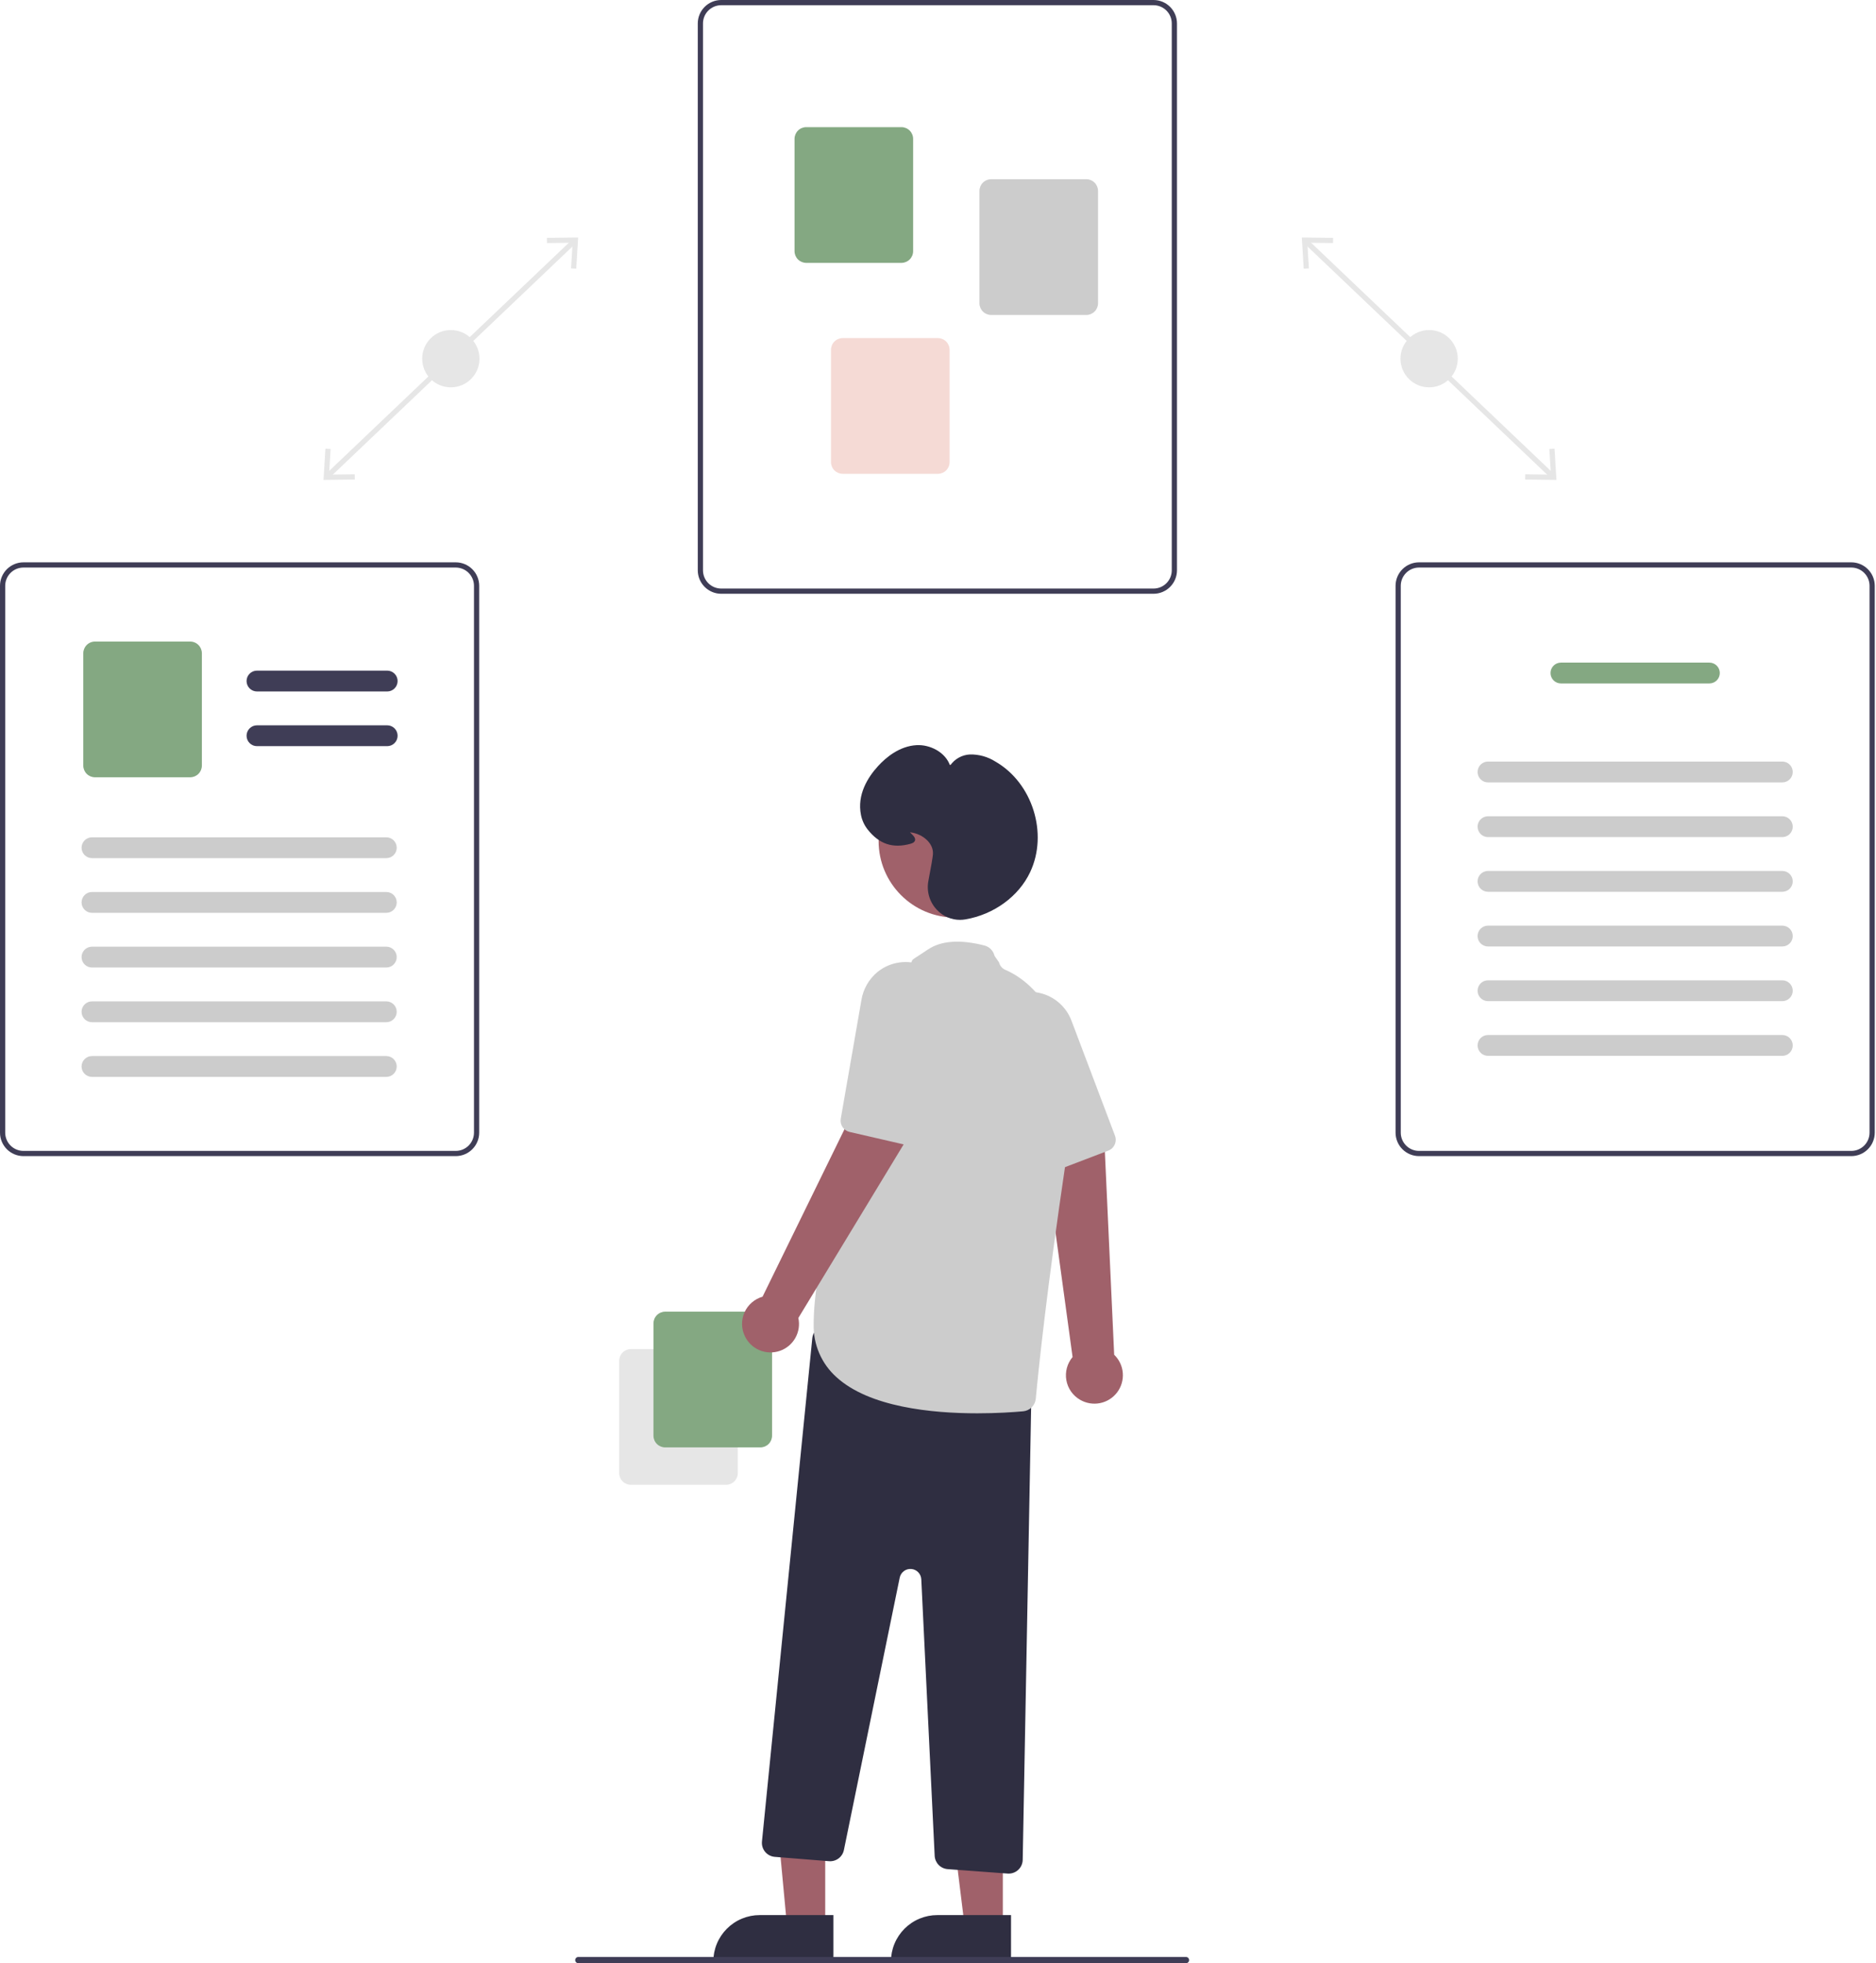 <svg width="602" height="630" viewBox="0 0 602 630" fill="none" xmlns="http://www.w3.org/2000/svg">
<g clip-path="url(#clip0)">
<path d="M419.633 76.852L418.48 78.063L497.566 153.357L498.719 152.147L419.633 76.852Z" fill="#E6E6E6"/>
<path d="M498.845 143.982L497.175 144.083L497.679 152.309L489.437 152.21L489.419 153.882L499.457 154.001L498.845 143.982Z" fill="#E6E6E6"/>
<path d="M427.781 76.326L427.763 77.998L419.522 77.899L420.026 86.125L418.355 86.226L417.745 76.206L427.781 76.326Z" fill="#E6E6E6"/>
<path d="M458.6 124.298C463.677 124.298 467.792 120.182 467.792 115.105C467.792 110.028 463.677 105.912 458.6 105.912C453.523 105.912 449.407 110.028 449.407 115.105C449.407 120.182 453.523 124.298 458.6 124.298Z" fill="#E6E6E6"/>
<path d="M183.638 76.852L104.553 152.147L105.705 153.357L184.791 78.063L183.638 76.852Z" fill="#E6E6E6"/>
<path d="M103.815 154.001L113.853 153.882L113.834 152.21L105.593 152.309L106.097 144.083L104.427 143.982L103.815 154.001Z" fill="#E6E6E6"/>
<path d="M185.527 76.206L184.916 86.226L183.246 86.125L183.749 77.899L175.508 77.998L175.49 76.326L185.527 76.206Z" fill="#E6E6E6"/>
<path d="M144.672 124.298C149.749 124.298 153.865 120.182 153.865 115.105C153.865 110.028 149.749 105.912 144.672 105.912C139.595 105.912 135.479 110.028 135.479 115.105C135.479 120.182 139.595 124.298 144.672 124.298Z" fill="#E6E6E6"/>
<path d="M370.164 190.543H231.436C229.442 190.541 227.53 189.747 226.12 188.337C224.71 186.927 223.917 185.016 223.914 183.021V7.521C223.917 5.527 224.71 3.616 226.12 2.205C227.53 0.795 229.442 0.002 231.436 0H370.164C372.158 0.002 374.07 0.795 375.48 2.205C376.89 3.616 377.683 5.527 377.686 7.521V183.021C377.683 185.016 376.89 186.927 375.48 188.337C374.07 189.747 372.158 190.541 370.164 190.543ZM231.436 1.671C229.885 1.673 228.398 2.29 227.301 3.387C226.204 4.483 225.587 5.97 225.586 7.521V183.021C225.587 184.572 226.204 186.059 227.301 187.156C228.398 188.253 229.885 188.87 231.436 188.871H370.164C371.715 188.87 373.202 188.253 374.299 187.156C375.396 186.059 376.013 184.572 376.014 183.021V7.521C376.013 5.97 375.396 4.483 374.299 3.387C373.202 2.29 371.715 1.673 370.164 1.671H231.436Z" fill="#3F3D56"/>
<path d="M289.26 84.358H258.723C257.726 84.357 256.77 83.961 256.065 83.256C255.36 82.551 254.963 81.595 254.962 80.598V44.562C254.963 43.565 255.36 42.609 256.065 41.904C256.77 41.199 257.726 40.802 258.723 40.801H289.26C290.257 40.802 291.213 41.199 291.918 41.904C292.623 42.609 293.019 43.565 293.021 44.562V80.598C293.019 81.595 292.623 82.551 291.918 83.256C291.213 83.961 290.257 84.357 289.26 84.358Z" fill="#84A882"/>
<path d="M348.596 101.073H318.059C317.061 101.072 316.106 100.675 315.401 99.97C314.696 99.265 314.299 98.309 314.298 97.312V61.276C314.299 60.279 314.696 59.323 315.401 58.618C316.106 57.913 317.061 57.517 318.059 57.516H348.596C349.593 57.517 350.549 57.913 351.254 58.618C351.959 59.323 352.355 60.279 352.356 61.276V97.312C352.355 98.309 351.959 99.265 351.254 99.97C350.549 100.675 349.593 101.072 348.596 101.073Z" fill="#CCCCCC"/>
<path d="M300.96 152.051H270.423C269.426 152.05 268.47 151.654 267.765 150.949C267.06 150.244 266.663 149.288 266.662 148.291V112.255C266.663 111.258 267.06 110.302 267.765 109.597C268.47 108.892 269.426 108.495 270.423 108.494H300.96C301.957 108.495 302.913 108.892 303.618 109.597C304.323 110.302 304.719 111.258 304.721 112.255V148.291C304.719 149.288 304.323 150.244 303.618 150.949C302.913 151.654 301.957 152.05 300.96 152.051Z" fill="#F5DAD5"/>
<path d="M594.079 371H455.35C453.356 370.998 451.444 370.204 450.034 368.794C448.624 367.384 447.831 365.473 447.829 363.478V187.978C447.831 185.984 448.624 184.073 450.034 182.663C451.444 181.252 453.356 180.459 455.35 180.457H594.079C596.073 180.459 597.984 181.252 599.395 182.663C600.805 184.073 601.598 185.984 601.6 187.978V363.478C601.598 365.473 600.805 367.384 599.395 368.794C597.984 370.204 596.073 370.998 594.079 371ZM455.35 182.128C453.799 182.13 452.312 182.747 451.215 183.844C450.119 184.941 449.502 186.427 449.5 187.978V363.478C449.502 365.029 450.119 366.516 451.215 367.613C452.312 368.71 453.799 369.327 455.35 369.328H594.079C595.63 369.327 597.116 368.71 598.213 367.613C599.31 366.516 599.927 365.029 599.929 363.478V187.978C599.927 186.427 599.31 184.941 598.213 183.844C597.116 182.747 595.63 182.13 594.079 182.128H455.35Z" fill="#3F3D56"/>
<path d="M548.532 219.318H500.896C500.01 219.318 499.16 218.966 498.533 218.339C497.906 217.712 497.554 216.862 497.554 215.975C497.554 215.088 497.906 214.238 498.533 213.611C499.16 212.984 500.01 212.632 500.896 212.632H548.532C549.419 212.632 550.269 212.984 550.896 213.611C551.523 214.238 551.875 215.088 551.875 215.975C551.875 216.862 551.523 217.712 550.896 218.339C550.269 218.966 549.419 219.318 548.532 219.318Z" fill="#84A882"/>
<path d="M571.932 251.075H477.496C477.057 251.076 476.622 250.99 476.215 250.822C475.809 250.654 475.44 250.408 475.129 250.098C474.818 249.787 474.571 249.419 474.403 249.013C474.234 248.607 474.148 248.172 474.148 247.732C474.148 247.293 474.234 246.857 474.403 246.451C474.571 246.045 474.818 245.677 475.129 245.366C475.44 245.056 475.809 244.81 476.215 244.642C476.622 244.474 477.057 244.388 477.496 244.389H571.932C572.372 244.388 572.807 244.474 573.213 244.642C573.619 244.81 573.989 245.056 574.3 245.366C574.611 245.677 574.857 246.045 575.026 246.451C575.194 246.857 575.281 247.293 575.281 247.732C575.281 248.172 575.194 248.607 575.026 249.013C574.857 249.419 574.611 249.787 574.3 250.098C573.989 250.408 573.619 250.654 573.213 250.822C572.807 250.99 572.372 251.076 571.932 251.075Z" fill="#CCCCCC"/>
<path d="M571.932 268.625H477.496C477.057 268.626 476.622 268.54 476.215 268.372C475.809 268.204 475.44 267.958 475.129 267.648C474.818 267.337 474.571 266.969 474.403 266.563C474.234 266.157 474.148 265.722 474.148 265.282C474.148 264.843 474.234 264.407 474.403 264.001C474.571 263.596 474.818 263.227 475.129 262.916C475.44 262.606 475.809 262.36 476.215 262.192C476.622 262.024 477.057 261.938 477.496 261.939H571.932C572.372 261.938 572.807 262.024 573.213 262.192C573.619 262.36 573.989 262.606 574.3 262.916C574.611 263.227 574.857 263.596 575.026 264.001C575.194 264.407 575.281 264.843 575.281 265.282C575.281 265.722 575.194 266.157 575.026 266.563C574.857 266.969 574.611 267.337 574.3 267.648C573.989 267.958 573.619 268.204 573.213 268.372C572.807 268.54 572.372 268.626 571.932 268.625Z" fill="#CCCCCC"/>
<path d="M571.932 286.175H477.496C477.057 286.176 476.622 286.09 476.215 285.922C475.809 285.755 475.44 285.508 475.129 285.198C474.818 284.887 474.571 284.519 474.403 284.113C474.234 283.707 474.148 283.272 474.148 282.832C474.148 282.393 474.234 281.957 474.403 281.552C474.571 281.146 474.818 280.777 475.129 280.466C475.44 280.156 475.809 279.91 476.215 279.742C476.622 279.574 477.057 279.489 477.496 279.489H571.932C572.372 279.489 572.807 279.574 573.213 279.742C573.619 279.91 573.989 280.156 574.3 280.466C574.611 280.777 574.857 281.146 575.026 281.552C575.194 281.957 575.281 282.393 575.281 282.832C575.281 283.272 575.194 283.707 575.026 284.113C574.857 284.519 574.611 284.887 574.3 285.198C573.989 285.508 573.619 285.755 573.213 285.922C572.807 286.09 572.372 286.176 571.932 286.175Z" fill="#CCCCCC"/>
<path d="M571.932 303.725H477.496C477.057 303.726 476.622 303.64 476.215 303.472C475.809 303.305 475.44 303.058 475.129 302.748C474.818 302.438 474.571 302.069 474.403 301.663C474.234 301.257 474.148 300.822 474.148 300.382C474.148 299.943 474.234 299.508 474.403 299.102C474.571 298.696 474.818 298.327 475.129 298.016C475.44 297.706 475.809 297.46 476.215 297.292C476.622 297.124 477.057 297.039 477.496 297.039H571.932C572.372 297.039 572.807 297.124 573.213 297.292C573.619 297.46 573.989 297.706 574.3 298.016C574.611 298.327 574.857 298.696 575.026 299.102C575.194 299.508 575.281 299.943 575.281 300.382C575.281 300.822 575.194 301.257 575.026 301.663C574.857 302.069 574.611 302.438 574.3 302.748C573.989 303.058 573.619 303.305 573.213 303.472C572.807 303.64 572.372 303.726 571.932 303.725Z" fill="#CCCCCC"/>
<path d="M571.932 321.275H477.496C477.057 321.276 476.622 321.19 476.215 321.022C475.809 320.855 475.44 320.608 475.129 320.298C474.818 319.988 474.571 319.619 474.403 319.213C474.234 318.807 474.148 318.372 474.148 317.932C474.148 317.493 474.234 317.058 474.403 316.652C474.571 316.246 474.818 315.877 475.129 315.566C475.44 315.256 475.809 315.01 476.215 314.842C476.622 314.675 477.057 314.589 477.496 314.589H571.932C572.372 314.589 572.807 314.675 573.213 314.842C573.619 315.01 573.989 315.256 574.3 315.566C574.611 315.877 574.857 316.246 575.026 316.652C575.194 317.058 575.281 317.493 575.281 317.932C575.281 318.372 575.194 318.807 575.026 319.213C574.857 319.619 574.611 319.988 574.3 320.298C573.989 320.608 573.619 320.855 573.213 321.022C572.807 321.19 572.372 321.276 571.932 321.275Z" fill="#CCCCCC"/>
<path d="M571.932 338.825H477.496C477.057 338.826 476.622 338.74 476.215 338.572C475.809 338.404 475.44 338.158 475.129 337.848C474.818 337.537 474.571 337.169 474.403 336.763C474.234 336.357 474.148 335.922 474.148 335.482C474.148 335.043 474.234 334.607 474.403 334.201C474.571 333.795 474.818 333.427 475.129 333.116C475.44 332.806 475.809 332.56 476.215 332.392C476.622 332.224 477.057 332.138 477.496 332.139H571.932C572.372 332.138 572.807 332.224 573.213 332.392C573.619 332.56 573.989 332.806 574.3 333.116C574.611 333.427 574.857 333.795 575.026 334.201C575.194 334.607 575.281 335.043 575.281 335.482C575.281 335.922 575.194 336.357 575.026 336.763C574.857 337.169 574.611 337.537 574.3 337.848C573.989 338.158 573.619 338.404 573.213 338.572C572.807 338.74 572.372 338.826 571.932 338.825Z" fill="#CCCCCC"/>
<path d="M146.25 371H7.521C5.527 370.998 3.616 370.204 2.205 368.794C0.795 367.384 0.002 365.473 0 363.478V187.978C0.002 185.984 0.795 184.073 2.205 182.663C3.616 181.252 5.527 180.459 7.521 180.457H146.25C148.244 180.459 150.156 181.252 151.566 182.663C152.976 184.073 153.769 185.984 153.771 187.978V363.478C153.769 365.473 152.976 367.384 151.566 368.794C150.156 370.204 148.244 370.998 146.25 371ZM7.521 182.128C5.97 182.13 4.483 182.747 3.387 183.844C2.29 184.941 1.673 186.427 1.671 187.978V363.478C1.673 365.029 2.29 366.516 3.387 367.613C4.483 368.71 5.97 369.327 7.521 369.328H146.25C147.801 369.327 149.288 368.71 150.385 367.613C151.481 366.516 152.098 365.029 152.1 363.478V187.978C152.098 186.427 151.481 184.941 150.385 183.844C149.288 182.747 147.801 182.13 146.25 182.128H7.521Z" fill="#3F3D56"/>
<path d="M124.248 221.893H82.463C81.576 221.893 80.726 221.541 80.099 220.914C79.472 220.287 79.12 219.436 79.12 218.55C79.12 217.663 79.472 216.813 80.099 216.186C80.726 215.559 81.576 215.207 82.463 215.207H124.248C125.135 215.207 125.985 215.559 126.612 216.186C127.239 216.813 127.591 217.663 127.591 218.55C127.591 219.436 127.239 220.287 126.612 220.914C125.985 221.541 125.135 221.893 124.248 221.893Z" fill="#3F3D56"/>
<path d="M124.248 239.443H82.463C81.576 239.443 80.726 239.091 80.099 238.464C79.472 237.837 79.12 236.987 79.12 236.1C79.12 235.213 79.472 234.363 80.099 233.736C80.726 233.109 81.576 232.757 82.463 232.757H124.248C125.135 232.757 125.985 233.109 126.612 233.736C127.239 234.363 127.591 235.213 127.591 236.1C127.591 236.987 127.239 237.837 126.612 238.464C125.985 239.091 125.135 239.443 124.248 239.443Z" fill="#3F3D56"/>
<path d="M61.022 249.436H30.485C29.488 249.435 28.532 249.038 27.827 248.333C27.122 247.628 26.726 246.672 26.724 245.675V209.639C26.726 208.642 27.122 207.686 27.827 206.981C28.532 206.276 29.488 205.88 30.485 205.879H61.022C62.019 205.88 62.975 206.276 63.68 206.981C64.385 207.686 64.782 208.642 64.783 209.639V245.675C64.782 246.672 64.385 247.628 63.68 248.333C62.975 249.038 62.019 249.435 61.022 249.436Z" fill="#84A882"/>
<path d="M123.959 275.379H29.523C29.084 275.379 28.648 275.293 28.242 275.126C27.836 274.958 27.467 274.712 27.156 274.402C26.845 274.091 26.598 273.722 26.429 273.316C26.261 272.91 26.174 272.475 26.174 272.036C26.174 271.596 26.261 271.161 26.429 270.755C26.598 270.349 26.845 269.98 27.156 269.67C27.467 269.359 27.836 269.113 28.242 268.946C28.648 268.778 29.084 268.692 29.523 268.693H123.959C124.398 268.692 124.834 268.778 125.24 268.946C125.646 269.113 126.015 269.359 126.326 269.67C126.637 269.98 126.884 270.349 127.052 270.755C127.221 271.161 127.307 271.596 127.307 272.036C127.307 272.475 127.221 272.91 127.052 273.316C126.884 273.722 126.637 274.091 126.326 274.402C126.015 274.712 125.646 274.958 125.24 275.126C124.834 275.293 124.398 275.379 123.959 275.379Z" fill="#CCCCCC"/>
<path d="M123.959 292.928H29.523C29.084 292.929 28.648 292.843 28.242 292.676C27.836 292.508 27.467 292.262 27.156 291.951C26.845 291.641 26.598 291.272 26.429 290.866C26.261 290.46 26.174 290.025 26.174 289.586C26.174 289.146 26.261 288.711 26.429 288.305C26.598 287.899 26.845 287.53 27.156 287.22C27.467 286.909 27.836 286.663 28.242 286.495C28.648 286.328 29.084 286.242 29.523 286.243H123.959C124.398 286.242 124.834 286.328 125.24 286.495C125.646 286.663 126.015 286.909 126.326 287.22C126.637 287.53 126.884 287.899 127.052 288.305C127.221 288.711 127.307 289.146 127.307 289.586C127.307 290.025 127.221 290.46 127.052 290.866C126.884 291.272 126.637 291.641 126.326 291.951C126.015 292.262 125.646 292.508 125.24 292.676C124.834 292.843 124.398 292.929 123.959 292.928Z" fill="#CCCCCC"/>
<path d="M123.959 310.478H29.523C29.084 310.479 28.648 310.393 28.242 310.226C27.836 310.058 27.467 309.812 27.156 309.501C26.845 309.191 26.598 308.822 26.429 308.416C26.261 308.01 26.174 307.575 26.174 307.136C26.174 306.696 26.261 306.261 26.429 305.855C26.598 305.449 26.845 305.08 27.156 304.77C27.467 304.459 27.836 304.213 28.242 304.046C28.648 303.878 29.084 303.792 29.523 303.793H123.959C124.398 303.792 124.834 303.878 125.24 304.046C125.646 304.213 126.015 304.459 126.326 304.77C126.637 305.08 126.884 305.449 127.052 305.855C127.221 306.261 127.307 306.696 127.307 307.136C127.307 307.575 127.221 308.01 127.052 308.416C126.884 308.822 126.637 309.191 126.326 309.501C126.015 309.812 125.646 310.058 125.24 310.226C124.834 310.393 124.398 310.479 123.959 310.478Z" fill="#CCCCCC"/>
<path d="M123.959 328.028H29.523C29.084 328.029 28.648 327.943 28.242 327.776C27.836 327.608 27.467 327.362 27.156 327.051C26.845 326.741 26.598 326.372 26.429 325.966C26.261 325.56 26.174 325.125 26.174 324.686C26.174 324.246 26.261 323.811 26.429 323.405C26.598 322.999 26.845 322.63 27.156 322.32C27.467 322.009 27.836 321.763 28.242 321.596C28.648 321.428 29.084 321.342 29.523 321.343H123.959C124.398 321.342 124.834 321.428 125.24 321.596C125.646 321.763 126.015 322.009 126.326 322.32C126.637 322.63 126.884 322.999 127.052 323.405C127.221 323.811 127.307 324.246 127.307 324.686C127.307 325.125 127.221 325.56 127.052 325.966C126.884 326.372 126.637 326.741 126.326 327.051C126.015 327.362 125.646 327.608 125.24 327.776C124.834 327.943 124.398 328.029 123.959 328.028Z" fill="#CCCCCC"/>
<path d="M123.959 345.579H29.523C29.084 345.579 28.648 345.493 28.242 345.326C27.836 345.158 27.467 344.912 27.156 344.602C26.845 344.291 26.598 343.922 26.429 343.516C26.261 343.11 26.174 342.675 26.174 342.236C26.174 341.796 26.261 341.361 26.429 340.955C26.598 340.549 26.845 340.18 27.156 339.87C27.467 339.559 27.836 339.313 28.242 339.146C28.648 338.978 29.084 338.892 29.523 338.893H123.959C124.398 338.892 124.834 338.978 125.24 339.146C125.646 339.313 126.015 339.559 126.326 339.87C126.637 340.18 126.884 340.549 127.052 340.955C127.221 341.361 127.307 341.796 127.307 342.236C127.307 342.675 127.221 343.11 127.052 343.516C126.884 343.922 126.637 344.291 126.326 344.602C126.015 344.912 125.646 345.158 125.24 345.326C124.834 345.493 124.398 345.579 123.959 345.579Z" fill="#CCCCCC"/>
<path d="M198.695 472.719V436.683C198.696 435.686 199.093 434.73 199.798 434.025C200.503 433.32 201.459 432.923 202.456 432.922H232.993C233.99 432.923 234.946 433.32 235.651 434.025C236.356 434.73 236.753 435.686 236.754 436.683V472.719C236.753 473.716 236.356 474.672 235.651 475.377C234.946 476.082 233.99 476.478 232.993 476.479H202.456C201.459 476.478 200.503 476.082 199.798 475.377C199.093 474.672 198.696 473.716 198.695 472.719Z" fill="#E6E6E6"/>
<path d="M209.695 460.719V424.683C209.696 423.686 210.093 422.73 210.798 422.025C211.503 421.32 212.459 420.923 213.456 420.922H243.993C244.99 420.923 245.946 421.32 246.651 422.025C247.356 422.73 247.753 423.686 247.754 424.683V460.719C247.753 461.716 247.356 462.672 246.651 463.377C245.946 464.082 244.99 464.478 243.993 464.479H213.456C212.459 464.478 211.503 464.082 210.798 463.377C210.093 462.672 209.696 461.716 209.695 460.719Z" fill="#84A882"/>
<path d="M346.584 449.188C345.435 448.524 344.446 447.617 343.685 446.529C342.925 445.441 342.413 444.2 342.184 442.893C341.955 441.585 342.016 440.244 342.362 438.963C342.708 437.681 343.331 436.492 344.186 435.477L334.72 366.289L354.438 367.257L357.534 434.742C359.143 436.293 360.128 438.379 360.301 440.607C360.475 442.834 359.825 445.048 358.476 446.829C357.126 448.61 355.17 449.833 352.978 450.268C350.787 450.703 348.512 450.319 346.584 449.188V449.188Z" fill="#A0616A"/>
<path d="M357.144 368.179C356.74 368.655 356.222 369.021 355.639 369.243L337.919 376.006C337.029 376.346 336.043 376.331 335.163 375.966C334.284 375.601 333.578 374.912 333.19 374.041L317.494 338.766C315.987 335.494 315.73 331.783 316.773 328.335C317.544 325.874 318.964 323.666 320.884 321.944C322.805 320.223 325.154 319.051 327.684 318.553C329.631 318.152 331.641 318.181 333.574 318.636C335.892 319.152 338.044 320.239 339.836 321.796C341.628 323.354 343.003 325.334 343.838 327.557L357.794 364.447C358.028 365.071 358.092 365.745 357.978 366.402C357.863 367.058 357.576 367.671 357.144 368.179Z" fill="#CCCCCC"/>
<path d="M264.807 618.06H252.547L248.102 570.549L264.809 570.773L264.807 618.06Z" fill="#A0616A"/>
<path d="M243.79 614.557H267.434V629.444H228.903C228.903 627.489 229.288 625.553 230.037 623.747C230.785 621.94 231.881 620.299 233.264 618.917C234.646 617.535 236.287 616.438 238.093 615.69C239.899 614.942 241.835 614.557 243.79 614.557Z" fill="#2F2E41"/>
<path d="M321.807 618.06H309.547L303.715 570.772L321.809 570.773L321.807 618.06Z" fill="#A0616A"/>
<path d="M300.79 614.557H324.434V629.444H285.903C285.903 627.489 286.288 625.553 287.037 623.747C287.785 621.94 288.881 620.299 290.264 618.917C291.646 617.535 293.287 616.438 295.093 615.69C296.899 614.942 298.835 614.557 300.79 614.557Z" fill="#2F2E41"/>
<path d="M323.349 601.236L304.094 599.81C302.999 599.728 301.972 599.248 301.205 598.462C300.439 597.675 299.986 596.636 299.931 595.539L295.638 506.809C295.597 505.957 295.246 505.15 294.652 504.539C294.058 503.927 293.261 503.554 292.411 503.489C291.561 503.423 290.716 503.67 290.035 504.183C289.354 504.696 288.884 505.44 288.713 506.276L270.802 593.683C270.58 594.758 269.974 595.716 269.096 596.375C268.218 597.035 267.13 597.351 266.035 597.265L248.629 595.872C248.033 595.825 247.452 595.658 246.92 595.384C246.389 595.109 245.917 594.73 245.534 594.271C245.15 593.812 244.862 593.281 244.686 592.708C244.511 592.136 244.451 591.535 244.51 590.94L260.658 429.463C260.721 428.832 260.917 428.221 261.233 427.671C261.548 427.121 261.977 426.644 262.49 426.271C263.003 425.898 263.589 425.638 264.21 425.507C264.831 425.377 265.472 425.379 266.092 425.514L327.498 438.863C328.515 439.086 329.423 439.654 330.069 440.471C330.715 441.288 331.058 442.303 331.041 443.344L328.181 596.832C328.158 598.009 327.676 599.13 326.837 599.956C325.998 600.781 324.869 601.245 323.692 601.248C323.578 601.248 323.464 601.243 323.349 601.236Z" fill="#2F2E41"/>
<path d="M306.503 294.449C320.068 294.449 331.064 283.452 331.064 269.888C331.064 256.323 320.068 245.327 306.503 245.327C292.939 245.327 281.942 256.323 281.942 269.888C281.942 283.452 292.939 294.449 306.503 294.449Z" fill="#A0616A"/>
<path d="M268.396 441.915C266.034 439.797 264.159 437.193 262.9 434.282C261.641 431.37 261.027 428.22 261.102 425.049C261.102 389.748 291.657 310.881 292.615 308.42C292.709 307.827 293.515 307.571 297.745 304.714C301.977 301.855 308.08 301.415 315.884 303.408C316.678 303.611 317.4 304.028 317.973 304.613C318.546 305.198 318.948 305.929 319.134 306.727L320.586 308.824C320.712 309.356 320.962 309.851 321.314 310.269C321.666 310.687 322.112 311.016 322.615 311.231C328.908 313.882 348.913 326.109 342.096 372.122C335.764 414.865 333.195 440.003 332.384 448.827C332.288 449.874 331.829 450.855 331.085 451.598C330.341 452.34 329.359 452.799 328.312 452.893C325.227 453.169 319.93 453.536 313.623 453.536C299.002 453.536 278.947 451.564 268.396 441.915Z" fill="#CCCCCC"/>
<path d="M239.047 428.837C238.463 427.646 238.147 426.341 238.122 425.014C238.097 423.687 238.363 422.371 238.902 421.158C239.44 419.945 240.238 418.865 241.239 417.994C242.241 417.122 243.421 416.481 244.696 416.116L275.389 353.39L291.223 365.181L256.189 422.943C256.661 425.127 256.316 427.408 255.219 429.355C254.122 431.301 252.349 432.778 250.236 433.504C248.123 434.231 245.817 434.157 243.755 433.297C241.693 432.437 240.018 430.85 239.047 428.837L239.047 428.837Z" fill="#A0616A"/>
<path d="M292.956 367.454C292.356 367.624 291.722 367.64 291.113 367.499L272.631 363.241C271.703 363.027 270.892 362.466 270.365 361.672C269.838 360.879 269.636 359.913 269.799 358.975L276.422 320.937C276.994 317.38 278.848 314.156 281.635 311.873C283.647 310.259 286.057 309.217 288.611 308.858C291.164 308.498 293.768 308.835 296.147 309.831C297.986 310.583 299.639 311.726 300.991 313.182C302.628 314.902 303.81 317.004 304.43 319.296C305.05 321.588 305.088 323.998 304.542 326.309L295.575 364.717C295.422 365.366 295.099 365.962 294.639 366.443C294.178 366.924 293.597 367.273 292.956 367.454Z" fill="#CCCCCC"/>
<path d="M300.753 292.079C299.558 290.859 298.675 289.369 298.181 287.734C297.686 286.1 297.595 284.37 297.914 282.692C298.77 278.213 299.273 275.282 299.368 274.216C299.695 270.568 296.007 267.615 292.358 267.145C292.217 267.127 292.099 267.114 292 267.107C292.093 267.198 292.193 267.291 292.28 267.374C292.973 268.024 293.836 268.835 293.631 269.671C293.507 270.175 293.047 270.532 292.224 270.762C286.518 272.359 282.123 270.893 278.394 266.146C277.345 264.797 276.624 263.223 276.288 261.548C274.952 254.993 278.512 249.405 281.734 245.872C284.391 242.959 288.698 239.423 294.128 239.12C298.352 238.884 303.374 241.315 304.877 245.694C305.586 244.644 306.53 243.772 307.634 243.15C308.738 242.528 309.973 242.171 311.239 242.108C314.122 242.046 316.96 242.835 319.397 244.377C331.306 251.199 336.424 267.45 330.574 279.865C326.893 287.674 318.919 293.488 309.764 295.037C309.191 295.134 308.61 295.184 308.029 295.184C306.67 295.182 305.325 294.906 304.075 294.372C302.825 293.839 301.695 293.059 300.753 292.079Z" fill="#2F2E41"/>
<path d="M185.579 630H380.579C380.844 630 381.098 629.895 381.286 629.707C381.473 629.52 381.579 629.265 381.579 629C381.579 628.735 381.473 628.48 381.286 628.293C381.098 628.105 380.844 628 380.579 628H185.579C185.314 628 185.059 628.105 184.872 628.293C184.684 628.48 184.579 628.735 184.579 629C184.579 629.265 184.684 629.52 184.872 629.707C185.059 629.895 185.314 630 185.579 630Z" fill="#3F3D56"/>
</g>
<defs>
<clipPath id="clip0">
<rect width="601.6" height="630" fill="white"/>
</clipPath>
</defs>
</svg>
